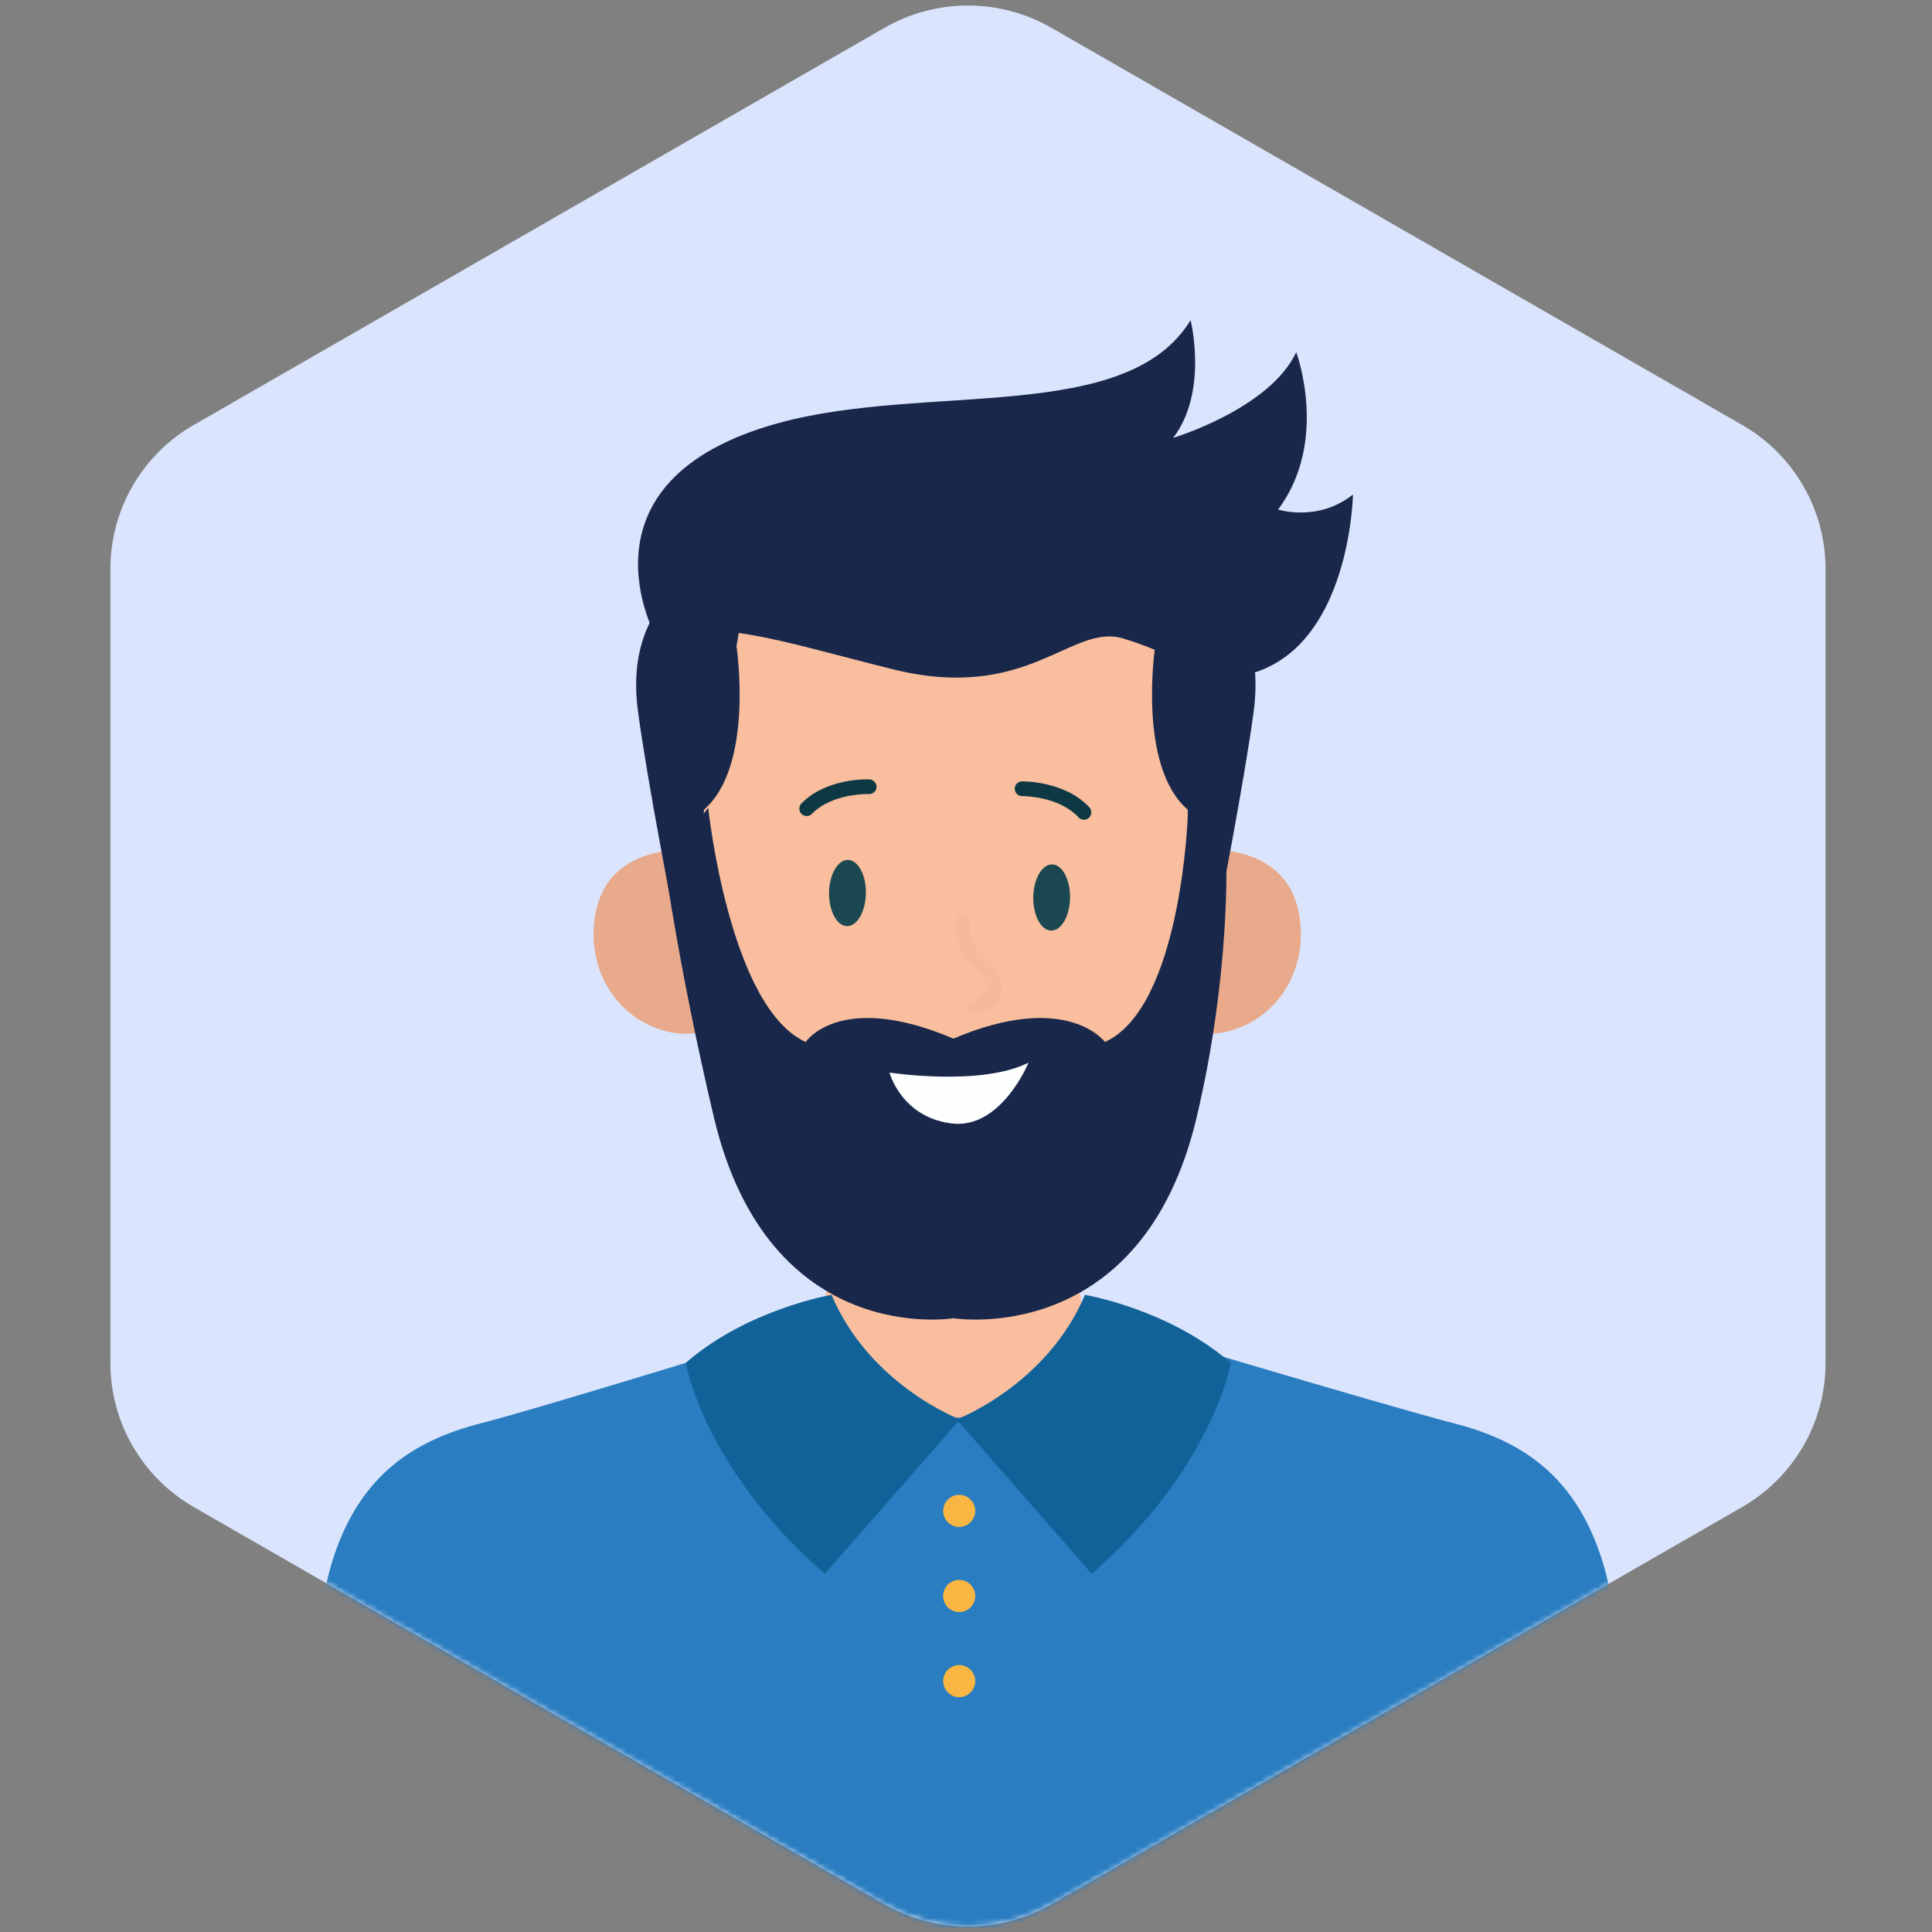 <svg width="350" height="350" viewBox="0 0 350 350" fill="none" xmlns="http://www.w3.org/2000/svg">
<rect x="0" y="0" width="350" height="350" fill="#808080" stroke="none"/>
<path d="M315.595 76.975L190.476 5.038C185.803 2.346 180.574 1 175.357 1C170.141 1 164.912 2.346 160.238 5.038L35.119 76.975C25.76 82.346 20 92.296 20 103.063V246.937C20 257.704 25.76 267.629 35.119 273.025L160.238 344.962C164.912 347.641 170.128 349 175.357 349C180.574 349 185.803 347.654 190.476 344.962L315.595 273.025C324.955 267.641 330.714 257.704 330.714 246.937V103.063C330.714 92.296 324.955 82.359 315.595 76.975Z" fill="#DAE4FC"/>
<mask id="mask0_5074_27240" style="mask-type:alpha" maskUnits="userSpaceOnUse" x="20" y="1" width="311" height="348">
<path d="M315.595 76.975L190.476 5.038C185.803 2.346 180.574 1 175.357 1C170.141 1 164.912 2.346 160.238 5.038L35.119 76.975C25.76 82.346 20 92.296 20 103.063V246.937C20 257.704 25.76 267.629 35.119 273.025L160.238 344.962C164.912 347.641 170.128 349 175.357 349C180.574 349 185.803 347.654 190.476 344.962L315.595 273.025C324.955 267.641 330.714 257.704 330.714 246.937V103.063C330.714 92.296 324.955 82.359 315.595 76.975Z" fill="#DAE4FC"/>
</mask>
<g mask="url(#mask0_5074_27240)">
<path d="M298.516 351H52C52 351 55.309 299.189 60.023 283.424C64.738 267.675 74.481 261.075 87.103 257.849C99.708 254.607 149.468 239.123 149.468 239.123L175.109 237.072L175.258 237.055L175.407 237.072L198.533 238.925C198.533 238.925 250.791 254.607 263.396 257.849C276.018 261.092 285.761 267.675 290.476 283.424C295.191 299.172 298.516 351 298.516 351Z" fill="#297DC0"/>
<path d="M173.769 276.625C175.377 276.625 176.681 275.321 176.681 273.713C176.681 272.106 175.377 270.802 173.769 270.802C172.161 270.802 170.858 272.106 170.858 273.713C170.858 275.321 172.161 276.625 173.769 276.625Z" fill="#F9B642"/>
<path d="M173.769 292.042C175.377 292.042 176.681 290.739 176.681 289.131C176.681 287.523 175.377 286.219 173.769 286.219C172.161 286.219 170.858 287.523 170.858 289.131C170.858 290.739 172.161 292.042 173.769 292.042Z" fill="#F9B642"/>
<path d="M173.769 307.46C175.377 307.46 176.681 306.157 176.681 304.549C176.681 302.941 175.377 301.637 173.769 301.637C172.161 301.637 170.858 302.941 170.858 304.549C170.858 306.157 172.161 307.46 173.769 307.46Z" fill="#F9B642"/>
<path d="M175.406 237.055V237.072L175.257 237.055H175.406Z" fill="#5D46C2"/>
<path d="M175.257 237.055L175.108 237.072V237.055H175.257Z" fill="#5D46C2"/>
<path d="M197.143 244.881C197.143 244.881 190.758 256.824 172.925 256.824C155.688 256.824 148.426 244.285 148.426 244.285L149.484 235.7L149.666 234.26L151.321 220.729L193.967 221.92L194.678 227.065L194.91 228.752L197.143 244.881Z" fill="#F8BE9D"/>
<path d="M150.642 234.574C150.642 234.574 135.44 237.139 124.224 246.899C124.224 246.899 127.516 266.104 149.418 285.095L173.918 257.138C173.901 257.155 157.524 250.935 150.642 234.574Z" fill="#106299"/>
<path d="M196.548 234.574C196.548 234.574 211.751 237.139 222.967 246.899C222.967 246.899 219.675 266.104 197.772 285.095L173.29 257.138C173.29 257.155 189.667 250.935 196.548 234.574Z" fill="#106299"/>
<g opacity="0.5">
<path opacity="0.5" d="M195.654 222.432C185.994 230.621 170.361 233.731 150.477 231.067L150.659 229.628L152.313 216.096L194.96 217.287L195.654 222.432Z" fill="#F8BE9D"/>
</g>
<path d="M136.283 180.894C126.739 194.211 106.209 185.212 107.599 167.544C108.873 151.515 126.772 154.062 126.772 154.062L136.283 180.894Z" fill="#E8AA8B"/>
<path d="M206.904 180.894C216.449 194.211 236.978 185.212 235.588 167.544C234.315 151.515 216.416 154.062 216.416 154.062L206.904 180.894Z" fill="#E8AA8B"/>
<path d="M122.984 134.592C122.984 134.592 118.319 163.475 130.395 191.729C141.33 217.337 155.887 225.31 171.388 225.558C189.005 225.84 225.895 215.65 220.055 132.061C216.118 75.568 127.649 77.57 122.984 134.592Z" fill="#F8BE9D"/>
<path d="M222.139 155.336C222.139 155.336 222.982 176.245 216.779 202.432C206.837 244.4 172.726 238.809 172.726 238.809C172.726 238.809 139.277 244.4 129.335 202.432C123.132 176.245 120.452 156.709 120.452 156.709L128.293 146.336C128.293 146.336 132.115 182.498 145.961 188.768C145.961 188.768 152.114 179.405 172.726 188.156C193.338 179.405 200.17 188.768 200.17 188.768C214.016 182.498 215.191 147.693 215.191 147.693L222.139 155.336Z" fill="#19274B"/>
<path d="M133.422 117.073C133.422 117.073 136.714 138.76 127.516 146.684V164.583L122.107 166.204C122.107 166.204 117.393 142.284 115.589 128.984C112.099 103.194 136.301 99.919 136.301 99.919L133.422 117.073Z" fill="#19274B"/>
<path d="M209.269 117.073C209.269 117.073 205.977 138.76 215.175 146.684V164.583L220.584 166.204C220.584 166.204 225.299 142.284 227.102 128.984C230.592 103.194 206.391 99.919 206.391 99.919L209.269 117.073Z" fill="#19274B"/>
<path d="M118.981 115.684C118.981 115.684 102.785 87.082 141.147 76.61C167.897 69.315 204.108 76.991 215.688 58C215.688 58 218.93 70.986 212.528 79.323C212.528 79.323 229.98 74.096 234.827 63.806C234.827 63.806 240.832 79.902 231.535 92.309C231.535 92.309 238.715 94.641 245.1 89.596C245.1 89.596 244.505 124.683 218.533 122.747C218.533 122.747 213.041 118.578 203.546 115.684C194.05 112.772 186.341 127.412 161.61 121.209C139.559 115.684 130.478 112.193 118.981 115.684Z" fill="#19274B"/>
<path d="M196.051 148.471C195.803 148.405 195.572 148.289 195.39 148.074C191.75 144.153 185.249 144.236 185.183 144.219C184.439 144.236 183.843 143.64 183.827 142.912C183.81 142.168 184.405 141.573 185.133 141.556C185.448 141.556 192.908 141.473 197.342 146.254C197.838 146.8 197.805 147.644 197.276 148.14C196.928 148.471 196.465 148.57 196.051 148.471Z" fill="#0E3944"/>
<path d="M145.829 147.792C145.597 147.743 145.382 147.627 145.2 147.445C144.671 146.932 144.671 146.089 145.184 145.559C149.75 140.894 157.21 141.175 157.525 141.192C158.236 141.242 158.831 141.854 158.798 142.582C158.765 143.309 158.137 143.888 157.409 143.855C157.343 143.855 150.825 143.624 147.103 147.429C146.755 147.776 146.276 147.908 145.829 147.792Z" fill="#0E3944"/>
<path d="M193.851 162.631C193.802 165.94 192.28 168.603 190.443 168.586C188.607 168.57 187.152 165.857 187.185 162.548C187.234 159.24 188.756 156.577 190.592 156.593C192.429 156.61 193.884 159.306 193.851 162.631Z" fill="#1B4850"/>
<path d="M156.862 161.82C156.812 165.129 155.29 167.792 153.454 167.776C151.618 167.759 150.162 165.046 150.195 161.738C150.228 158.429 151.767 155.766 153.603 155.782C155.456 155.799 156.912 158.512 156.862 161.82Z" fill="#1B4850"/>
<path d="M161.147 194.31C161.147 194.31 177.723 196.858 186.325 192.507C186.325 192.507 181.329 204.748 172.264 203.508C163.231 202.3 161.147 194.31 161.147 194.31Z" fill="#FDFFFF"/>
<g opacity="0.5">
<g opacity="0.5">
<g opacity="0.5">
<path opacity="0.5" d="M175.77 166.998C175.29 170.737 177.143 172.325 179.542 174.624C180.567 175.617 181.279 176.659 181.444 178.115C181.808 181.241 179.476 183.392 176.581 183.805C175.026 184.02 174.844 181.605 176.382 181.39C177.259 180.695 178.136 180 179.012 179.289C178.665 178.363 178.318 177.42 177.97 176.493C177.623 176.014 176.895 175.699 176.465 175.302C175.638 174.558 174.959 173.731 174.414 172.771C173.338 170.819 173.107 168.735 173.388 166.551C173.586 164.996 175.969 165.443 175.77 166.998Z" fill="#CA6279"/>
</g>
</g>
</g>
</g>
</svg>
